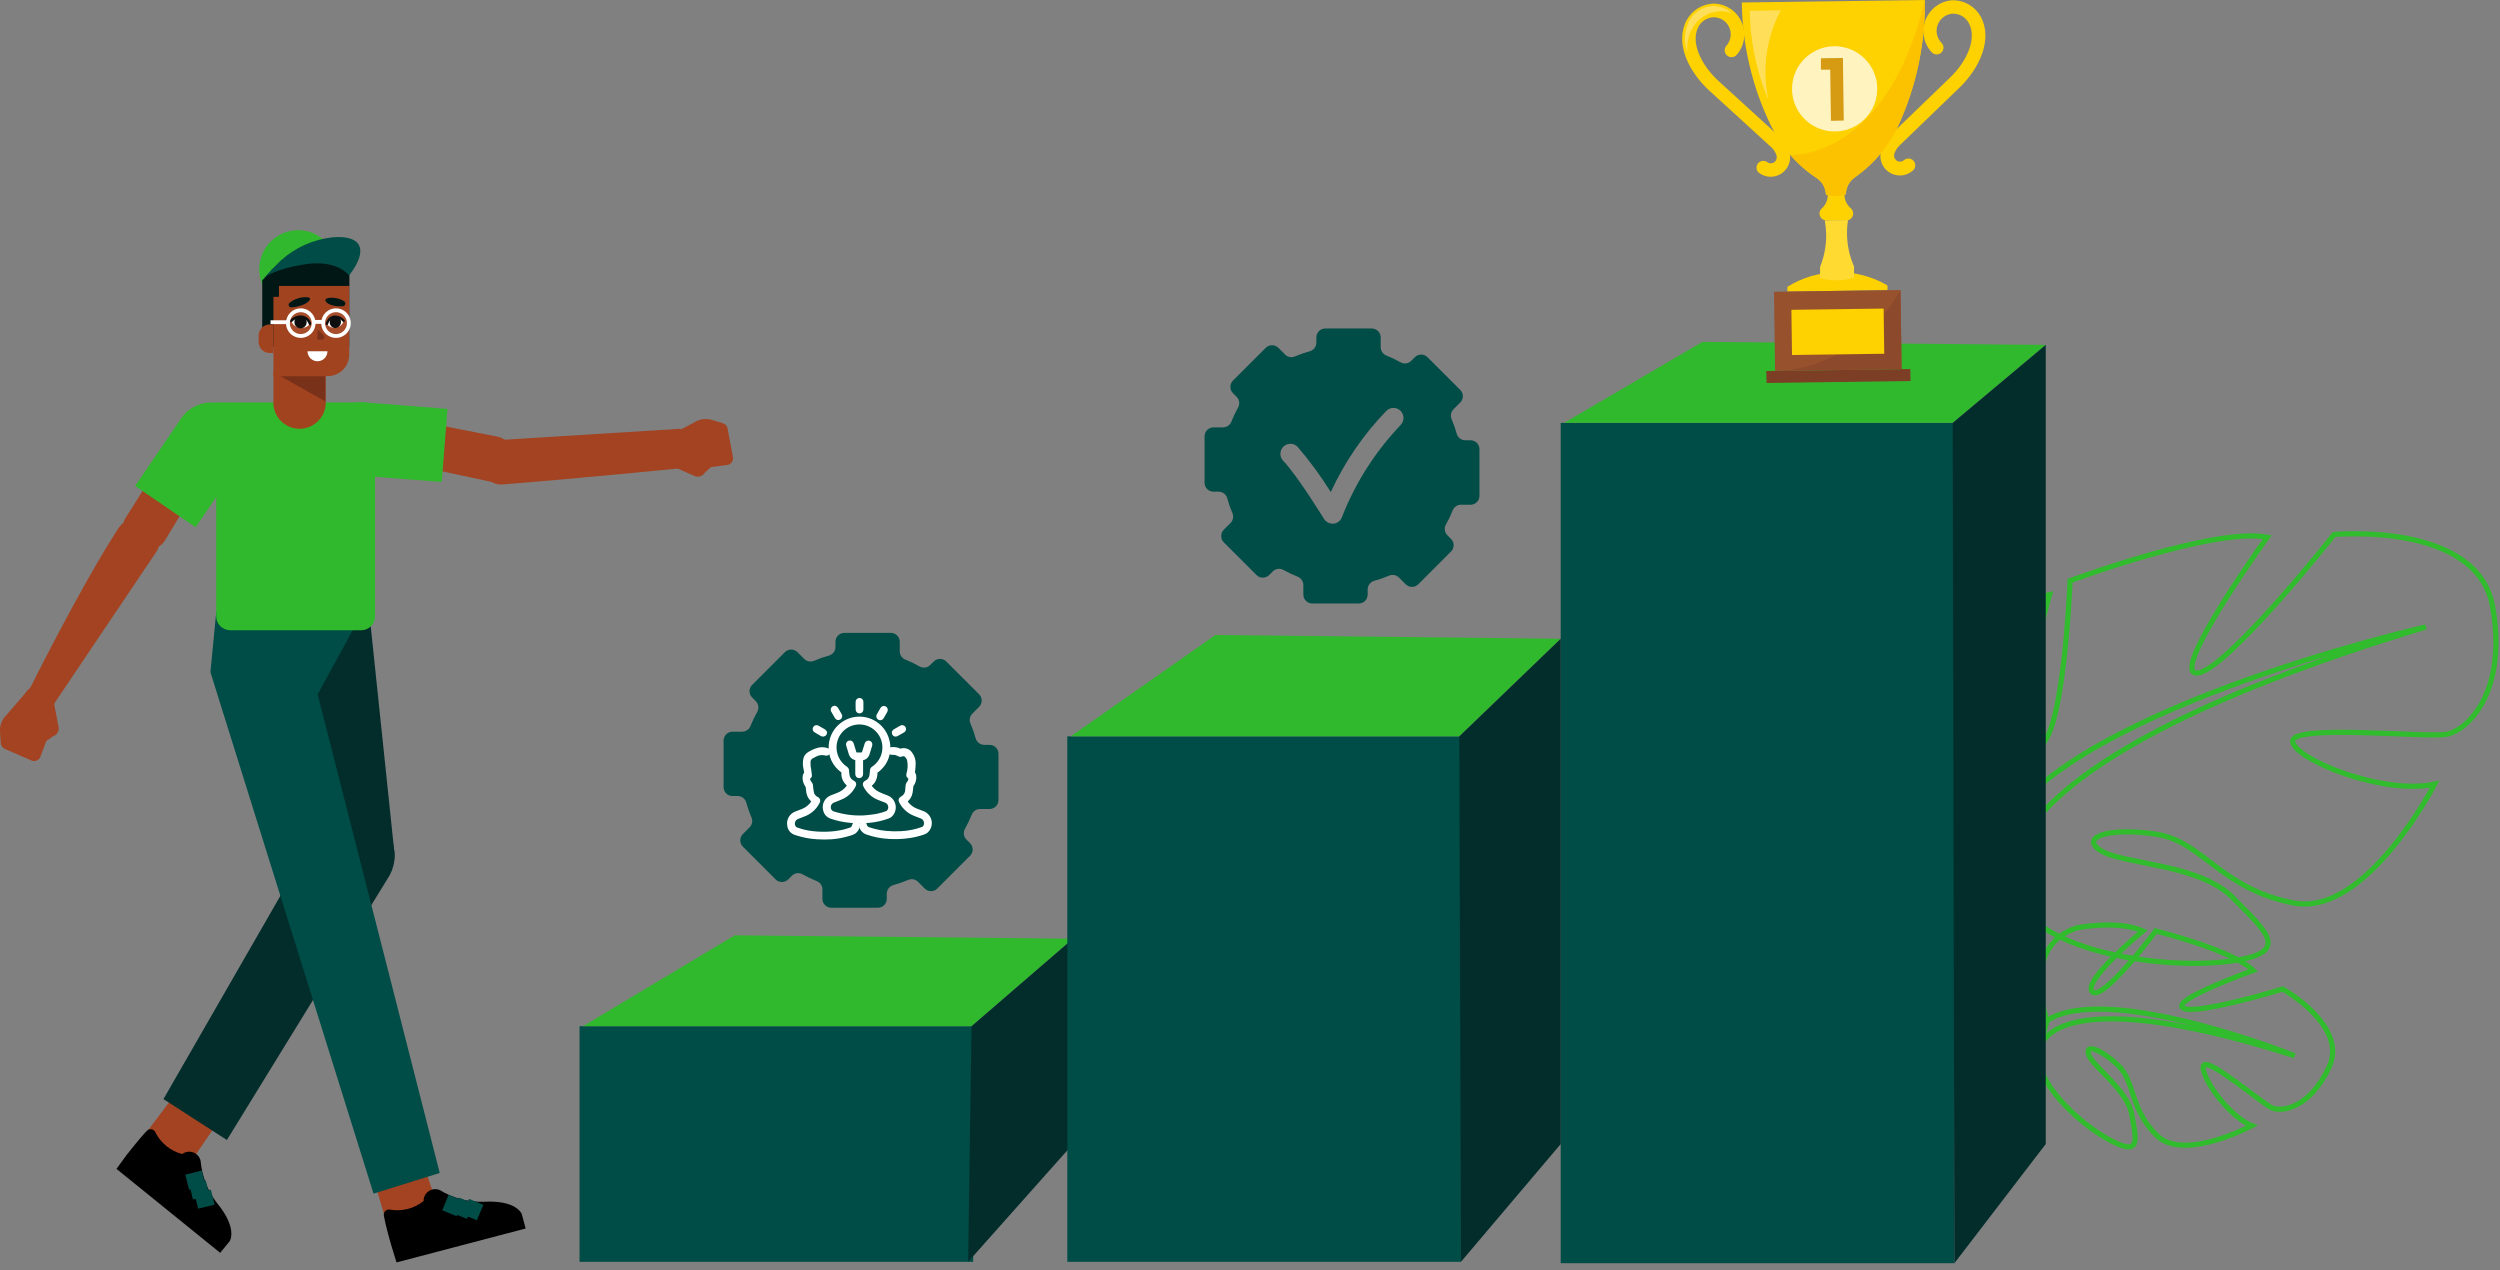 <svg width="311" height="158" viewBox="0 0 311 158" fill="none" xmlns="http://www.w3.org/2000/svg">
<rect x="0" y="0" width="311" height="158" fill="#808080" stroke="none"/>
<g clip-path="url(#clip0_1343_60048)">
<path d="M123.084 92.663H122.441C122.197 92.662 121.96 92.581 121.766 92.432C121.572 92.284 121.433 92.076 121.368 91.84C121.197 91.213 120.983 90.599 120.725 90.002C120.637 89.798 120.611 89.572 120.652 89.353C120.694 89.134 120.8 88.933 120.957 88.775L121.799 87.933C122.006 87.725 122.122 87.443 122.122 87.149C122.122 86.855 122.006 86.573 121.799 86.365L117.724 82.297C117.622 82.193 117.5 82.11 117.365 82.054C117.231 81.997 117.086 81.968 116.94 81.968C116.794 81.968 116.65 81.997 116.515 82.054C116.381 82.11 116.259 82.193 116.156 82.297L115.7 82.747C115.527 82.909 115.306 83.012 115.07 83.04C114.834 83.067 114.595 83.019 114.389 82.901C113.825 82.579 113.239 82.298 112.635 82.059C112.427 81.976 112.25 81.834 112.124 81.65C111.998 81.465 111.93 81.248 111.928 81.025V79.842C111.929 79.697 111.901 79.552 111.845 79.417C111.79 79.282 111.709 79.16 111.606 79.056C111.504 78.953 111.381 78.871 111.247 78.815C111.112 78.759 110.968 78.731 110.822 78.731H105.039C104.893 78.731 104.749 78.759 104.614 78.815C104.48 78.871 104.358 78.953 104.255 79.056C104.152 79.16 104.071 79.282 104.016 79.417C103.96 79.552 103.933 79.697 103.933 79.842V80.485C103.933 80.729 103.853 80.967 103.704 81.161C103.555 81.355 103.347 81.495 103.111 81.558C102.484 81.729 101.87 81.944 101.273 82.201C101.069 82.29 100.842 82.315 100.624 82.274C100.405 82.232 100.203 82.126 100.045 81.969L99.204 81.134C99.101 81.03 98.979 80.947 98.845 80.891C98.71 80.834 98.566 80.805 98.42 80.805C98.274 80.805 98.129 80.834 97.995 80.891C97.86 80.947 97.738 81.03 97.636 81.134L93.568 85.202C93.463 85.304 93.381 85.426 93.324 85.561C93.268 85.695 93.239 85.84 93.239 85.986C93.239 86.132 93.268 86.276 93.324 86.411C93.381 86.546 93.463 86.668 93.568 86.77L94.017 87.226C94.19 87.398 94.301 87.623 94.333 87.864C94.366 88.106 94.318 88.351 94.198 88.563C93.877 89.13 93.596 89.718 93.356 90.324C93.272 90.53 93.13 90.707 92.945 90.832C92.761 90.957 92.544 91.024 92.321 91.024H91.126C90.831 91.024 90.548 91.141 90.34 91.35C90.131 91.558 90.014 91.841 90.014 92.136V97.919C90.014 98.065 90.043 98.21 90.099 98.344C90.155 98.478 90.237 98.601 90.34 98.703C90.443 98.806 90.566 98.887 90.701 98.943C90.836 98.998 90.98 99.026 91.126 99.025H91.768C92.014 99.025 92.252 99.107 92.446 99.257C92.64 99.407 92.779 99.617 92.841 99.854C93.013 100.481 93.228 101.095 93.484 101.692C93.572 101.896 93.597 102.122 93.556 102.341C93.515 102.559 93.409 102.761 93.253 102.919L92.417 103.755C92.313 103.857 92.231 103.979 92.174 104.114C92.118 104.248 92.088 104.393 92.088 104.539C92.088 104.685 92.118 104.829 92.174 104.964C92.231 105.098 92.313 105.22 92.417 105.323L96.485 109.397C96.694 109.604 96.975 109.721 97.269 109.721C97.563 109.721 97.845 109.604 98.053 109.397L98.51 108.941C98.682 108.768 98.907 108.658 99.148 108.627C99.39 108.595 99.635 108.645 99.846 108.767C100.415 109.085 101.003 109.366 101.607 109.609C101.814 109.69 101.992 109.831 102.117 110.014C102.242 110.198 102.308 110.415 102.308 110.637V111.82C102.309 112.113 102.427 112.395 102.635 112.602C102.844 112.809 103.126 112.925 103.419 112.925H109.203C109.497 112.925 109.779 112.809 109.987 112.602C110.195 112.395 110.313 112.113 110.315 111.82V111.177C110.315 110.933 110.395 110.695 110.544 110.501C110.693 110.307 110.901 110.167 111.137 110.104C111.764 109.932 112.378 109.717 112.975 109.461C113.18 109.373 113.406 109.348 113.624 109.39C113.843 109.431 114.044 109.536 114.203 109.693L115.032 110.534C115.24 110.742 115.522 110.858 115.816 110.858C116.11 110.858 116.391 110.742 116.6 110.534L120.674 106.46C120.881 106.252 120.998 105.97 120.998 105.676C120.998 105.382 120.881 105.1 120.674 104.892L120.218 104.436C120.045 104.263 119.935 104.039 119.904 103.797C119.872 103.555 119.922 103.31 120.044 103.099C120.362 102.531 120.643 101.943 120.886 101.338C120.968 101.132 121.11 100.956 121.293 100.831C121.476 100.706 121.693 100.639 121.914 100.638H123.103C123.396 100.638 123.677 100.521 123.885 100.314C124.092 100.107 124.208 99.826 124.208 99.533V93.749C124.206 93.604 124.175 93.46 124.117 93.327C124.059 93.194 123.976 93.074 123.871 92.973C123.767 92.872 123.643 92.793 123.508 92.74C123.373 92.686 123.229 92.66 123.084 92.663Z" fill="#004C46"/>
<path d="M254.651 126.953C254.651 126.953 251.161 117.866 258.333 115.431C258.333 115.431 263.307 114.409 266.572 115.797C266.572 115.797 259.027 122.043 260.274 123.374C261.521 124.704 268.178 115.81 268.178 115.81C268.178 115.81 277.818 118.213 280.298 120.72C280.298 120.72 270.016 124.402 271.558 125.385C273.101 126.368 283.968 123.033 283.968 123.033C283.968 123.033 292.11 127.589 289.751 132.711C287.393 137.833 283.846 138.405 282.58 137.794C281.314 137.184 274.682 131.529 274.135 132.544C273.589 133.559 276.957 138.72 280.131 140.031C280.131 140.031 271.629 144.6 268.262 141.213C264.894 137.827 265.64 134.62 263.519 132.563C261.398 130.507 259.233 129.742 259.862 131.278C260.492 132.814 264.663 135.603 265.203 138.681C265.743 141.759 266.424 143.944 262.446 141.817C258.468 139.69 252.729 134.189 253.68 130.565L254.651 126.953Z" stroke="#31BC2E" stroke-width="0.643" stroke-miterlimit="10"/>
<path d="M285.459 131.336C285.459 131.336 262.247 122.069 254.651 126.953C252.738 129.13 250.328 130.814 247.627 131.863L246.541 133.148C246.541 133.148 252.151 130.295 253.7 130.577C253.7 130.577 254.381 121.458 285.459 131.336Z" stroke="#31BC2E" stroke-width="0.643" stroke-miterlimit="10"/>
<path d="M247.626 131.862C245.609 132.581 243.761 133.706 242.196 135.167C240.631 136.628 239.382 138.395 238.526 140.357L239.413 140.762C239.413 140.762 243.481 134.432 247.356 132.768C251.231 131.104 247.626 131.862 247.626 131.862Z" stroke="#31BC2E" stroke-width="0.643" stroke-miterlimit="10"/>
<path d="M248.25 104.596C248.25 104.596 232.826 94.024 241.528 82.36C241.528 82.36 248.282 75.33 254.959 73.968C254.959 73.968 249.818 92.071 253.249 92.816C256.681 93.562 257.517 72.252 257.517 72.252C257.517 72.252 275.382 65.568 282.039 66.828C282.039 66.828 269.791 83.851 273.3 83.729C276.808 83.607 290.368 66.494 290.368 66.494C290.368 66.494 308.214 64.836 310.084 75.491C311.954 86.146 306.942 90.914 304.3 91.351C301.659 91.788 284.976 90.034 285.214 92.244C285.452 94.455 296.402 98.934 302.867 97.552C302.867 97.552 294.378 114.042 285.362 112.333C276.346 110.624 274.032 104.75 268.441 103.812C262.85 102.873 258.59 104.011 261.269 105.778C263.949 107.545 273.576 107.397 277.772 111.677C281.969 115.957 285.439 118.676 276.834 119.64C268.229 120.604 253.159 118.149 250.717 111.375L248.25 104.596Z" stroke="#31BC2E" stroke-width="0.643" stroke-miterlimit="10"/>
<path d="M301.775 77.99C301.775 77.99 254.946 88.6 248.25 104.595C248.25 104.595 247.8 111.979 242.466 120.019L242.17 123.27C242.17 123.27 247.954 112.654 250.679 111.369C250.698 111.369 241.811 96.151 301.775 77.99Z" stroke="#31BC2E" stroke-width="0.643" stroke-miterlimit="10"/>
<path d="M242.485 120.019C242.485 120.019 234.504 130.037 237.344 143.372L239.188 143.051C239.188 143.051 238.732 128.604 243.044 121.754C247.356 114.903 242.485 120.019 242.485 120.019Z" stroke="#31BC2E" stroke-width="0.643" stroke-miterlimit="10"/>
<path d="M121.065 127.66H72.097V156.971H121.065V127.66Z" fill="#004C46"/>
<path d="M120.86 127.659H72.521L91.395 116.355L133.475 116.773L120.86 127.659Z" fill="#31B92E"/>
<path d="M133.475 116.773V142.318L120.436 156.97L120.86 127.66L133.475 116.773V142.318V116.773Z" fill="#022D2B"/>
<path d="M181.743 91.602H132.774V156.97H181.743V91.602Z" fill="#004C46"/>
<path d="M181.538 91.601H133.199L151.199 78.992L194.153 79.461L181.538 91.601Z" fill="#31B92E"/>
<path d="M243.121 52.605H194.152V157.143H243.121V52.605Z" fill="#004C46"/>
<path d="M242.915 52.606H194.576L211.78 42.529L254.489 42.902L242.915 52.606Z" fill="#31B92E"/>
<path d="M243.128 157.143L254.49 142.318V42.902L242.916 52.606L243.128 157.143Z" fill="#022D2B"/>
<path d="M228.521 33.861C226.337 33.894 224.204 34.523 222.352 35.68V36.271L234.799 36.098V35.507C232.898 34.39 230.725 33.82 228.521 33.861Z" fill="#FED100"/>
<path d="M236.42 36.081L220.683 36.295L220.817 46.133L236.554 45.919L236.42 36.081Z" fill="#97512C"/>
<path d="M237.647 45.908L219.732 46.152L219.752 47.643L237.667 47.399L237.647 45.908Z" fill="#7C3E25"/>
<path d="M229.632 24.176C229.237 24.333 228.817 24.416 228.392 24.42C227.97 24.425 227.55 24.355 227.152 24.215C227.138 23.82 227.033 23.434 226.846 23.086C226.659 22.738 226.394 22.438 226.072 22.209C223.596 20.59 221.607 18.326 220.32 15.661C217.992 10.874 216.75 5.631 216.683 0.308L239.445 0C239.516 5.314 238.419 10.579 236.232 15.423C235.023 18.125 233.096 20.444 230.66 22.126C230.345 22.364 230.089 22.672 229.911 23.025C229.734 23.378 229.641 23.768 229.639 24.163L229.632 24.176Z" fill="#FED100"/>
<path d="M229.453 24.246C229.457 24.566 229.531 24.882 229.669 25.171C229.808 25.459 230.009 25.714 230.256 25.917C230.345 25.999 230.415 26.098 230.463 26.209C230.51 26.32 230.534 26.439 230.533 26.56C230.535 26.67 230.514 26.78 230.474 26.883C230.433 26.985 230.372 27.079 230.295 27.159C230.218 27.238 230.126 27.301 230.025 27.345C229.924 27.389 229.814 27.413 229.704 27.414H227.198C227.087 27.416 226.978 27.396 226.875 27.355C226.773 27.314 226.68 27.253 226.601 27.176C226.522 27.099 226.459 27.008 226.416 26.906C226.373 26.805 226.35 26.695 226.349 26.585C226.342 26.465 226.362 26.345 226.408 26.234C226.454 26.123 226.524 26.023 226.613 25.943C226.856 25.733 227.05 25.472 227.181 25.179C227.312 24.886 227.377 24.567 227.371 24.246H229.453Z" fill="#FED100"/>
<path d="M230.654 34.542C229.276 34.968 227.803 34.988 226.413 34.6V33.212C226.937 31.922 227.197 30.541 227.178 29.15C227.166 28.57 227.108 27.992 227.004 27.421L229.89 27.383C229.8 27.957 229.759 28.537 229.768 29.118C229.787 30.508 230.084 31.88 230.642 33.154V34.542H230.654Z" fill="#FFDB31"/>
<path d="M220.321 21.99C219.742 22 219.179 21.801 218.734 21.431C218.594 21.279 218.515 21.081 218.511 20.875C218.507 20.669 218.578 20.468 218.711 20.311C218.844 20.153 219.03 20.05 219.234 20.019C219.438 19.989 219.646 20.034 219.82 20.146C219.953 20.257 220.122 20.317 220.295 20.313C220.392 20.313 220.487 20.294 220.576 20.257C220.665 20.219 220.746 20.165 220.813 20.096C220.881 20.027 220.934 19.945 220.97 19.856C221.006 19.766 221.023 19.671 221.021 19.574C221.031 19.517 221.031 19.458 221.021 19.401C220.902 18.998 220.68 18.633 220.379 18.34C220.313 18.289 220.251 18.233 220.192 18.173L212.654 11.29C210.142 8.996 208.31 5.43 209.788 2.57C210.105 1.961 210.575 1.445 211.152 1.073C211.729 0.701 212.393 0.486 213.078 0.449H213.265C213.992 0.475 214.697 0.705 215.298 1.114C215.9 1.523 216.373 2.094 216.664 2.76C216.955 3.427 217.052 4.162 216.942 4.881C216.833 5.6 216.523 6.274 216.047 6.824C215.897 6.995 215.686 7.098 215.459 7.113C215.233 7.127 215.01 7.051 214.839 6.901C214.669 6.751 214.565 6.54 214.55 6.313C214.536 6.087 214.612 5.864 214.762 5.693C215.118 5.297 215.311 4.78 215.302 4.247C215.295 3.688 215.068 3.153 214.67 2.76C214.272 2.366 213.735 2.146 213.175 2.146C212.781 2.159 212.398 2.276 212.065 2.486C211.732 2.696 211.46 2.991 211.279 3.341C210.212 5.423 211.825 8.289 213.779 10.069L221.317 16.952L221.368 17.01C221.39 17.022 221.41 17.037 221.426 17.055C221.993 17.574 222.402 18.242 222.609 18.983C222.659 19.176 222.687 19.374 222.692 19.574C222.689 20.206 222.44 20.812 221.997 21.263C221.554 21.715 220.953 21.975 220.321 21.99Z" fill="#FED100"/>
<path d="M233.919 19.375C233.918 19.176 233.939 18.977 233.983 18.783C234.177 18.049 234.568 17.383 235.114 16.855L235.166 16.804L235.224 16.753L242.595 9.639C244.523 7.807 246.033 4.896 244.908 2.846C244.717 2.501 244.438 2.213 244.099 2.011C243.76 1.809 243.374 1.7 242.98 1.696C242.57 1.71 242.172 1.842 241.835 2.076C241.497 2.31 241.234 2.636 241.077 3.015C240.92 3.395 240.875 3.811 240.948 4.216C241.021 4.62 241.209 4.994 241.489 5.294C241.577 5.373 241.647 5.468 241.695 5.575C241.743 5.682 241.769 5.797 241.771 5.914C241.773 6.031 241.75 6.148 241.704 6.256C241.659 6.364 241.591 6.461 241.506 6.541C241.421 6.622 241.32 6.684 241.21 6.724C241.1 6.764 240.983 6.78 240.866 6.772C240.749 6.764 240.635 6.732 240.531 6.678C240.427 6.624 240.335 6.549 240.262 6.458C239.778 5.92 239.455 5.258 239.33 4.546C239.205 3.834 239.283 3.101 239.554 2.431C239.825 1.761 240.28 1.18 240.865 0.756C241.45 0.332 242.143 0.081 242.865 0.031H243.051C243.737 0.05 244.407 0.248 244.994 0.604C245.581 0.96 246.065 1.462 246.399 2.062C247.954 4.915 246.2 8.553 243.771 10.892L236.445 17.961C236.395 18.026 236.337 18.085 236.271 18.134C235.967 18.433 235.746 18.805 235.629 19.214C235.622 19.272 235.622 19.33 235.629 19.387C235.632 19.581 235.711 19.765 235.85 19.899C235.988 20.034 236.174 20.109 236.368 20.107C236.543 20.11 236.713 20.045 236.843 19.927C237.014 19.778 237.236 19.703 237.462 19.718C237.688 19.733 237.899 19.837 238.048 20.008C238.197 20.178 238.272 20.401 238.257 20.627C238.242 20.853 238.138 21.063 237.968 21.212C237.616 21.527 237.181 21.732 236.716 21.803C236.25 21.875 235.773 21.809 235.344 21.614C234.915 21.419 234.552 21.104 234.299 20.706C234.046 20.308 233.914 19.846 233.919 19.375Z" fill="#FED100"/>
<path d="M221.529 1.285L217.674 1.337C217.719 5.142 218.502 8.902 219.981 12.409C219.757 11.352 219.637 10.276 219.621 9.196C219.579 6.44 220.236 3.719 221.529 1.285Z" fill="#FFDF5A"/>
<path d="M220.822 46.129L236.56 45.917L236.425 36.078C236.425 36.078 231.296 45.988 220.822 46.129Z" fill="#8D492B"/>
<path d="M234.325 38.385L222.849 38.541L222.925 44.163L234.402 44.007L234.325 38.385Z" fill="#FED100"/>
<path d="M210.451 3.65C210.785 3.003 211.283 2.455 211.896 2.061C212.508 1.666 213.213 1.439 213.94 1.401H214.139C214.577 1.41 215.011 1.488 215.425 1.632C214.813 1.081 214.024 0.769 213.201 0.752H213.034C212.416 0.787 211.819 0.983 211.301 1.321C210.783 1.66 210.364 2.128 210.084 2.68C209.804 3.267 209.645 3.905 209.617 4.555C209.588 5.206 209.69 5.855 209.917 6.465C209.829 5.495 210.013 4.52 210.451 3.65Z" fill="#FFDF5A"/>
<path d="M222.712 19.279C223.691 20.396 224.817 21.375 226.06 22.19C226.382 22.419 226.647 22.719 226.834 23.067C227.021 23.414 227.126 23.8 227.139 24.195C227.538 24.336 227.957 24.406 228.38 24.401C228.805 24.397 229.225 24.314 229.62 24.157C229.622 23.761 229.716 23.372 229.893 23.019C230.07 22.665 230.326 22.358 230.642 22.119C233.086 20.443 235.022 18.126 236.239 15.423C238.426 10.579 239.523 5.314 239.452 0C234.69 19.986 222.77 19.279 222.712 19.279Z" fill="#FCC200"/>
<path d="M233.474 11.832C233.904 8.935 231.904 6.239 229.008 5.809C226.112 5.379 223.415 7.379 222.985 10.275C222.556 13.172 224.555 15.868 227.452 16.298C230.348 16.727 233.044 14.728 233.474 11.832Z" fill="#FFF3C0"/>
<path d="M227.769 15.032L227.679 8.663H226.522V7.25L229.26 7.211L229.363 14.993L227.769 15.032Z" fill="#D69A13"/>
<path d="M48.441 153.205L45.17 142.44L51.185 140.77L53.981 148.603L48.441 153.205Z" fill="#A34321"/>
<path d="M47.748 151.191C47.734 151.089 47.745 150.986 47.78 150.889C47.815 150.792 47.873 150.705 47.948 150.635C48.024 150.565 48.115 150.514 48.214 150.487C48.314 150.46 48.418 150.457 48.519 150.478C49.251 150.608 50.002 150.58 50.722 150.396C51.443 150.212 52.116 149.876 52.696 149.411C52.69 149.168 52.746 148.927 52.858 148.711C52.971 148.495 53.136 148.31 53.339 148.175C53.541 148.04 53.775 147.958 54.017 147.937C54.26 147.916 54.504 147.957 54.727 148.055C56.358 149.05 58.241 149.552 60.15 149.501C64.263 149.257 64.906 151.018 64.906 151.018L65.394 152.824L49.328 157.046L48.686 154.964C48.686 154.964 48.011 152.695 47.748 151.191Z" fill="black"/>
<path d="M58.435 151.436L59.244 149.508" stroke="#004C46" stroke-width="1.928" stroke-miterlimit="10"/>
<path d="M57.195 151.27L57.979 149.342" stroke="#004C46" stroke-width="1.928" stroke-miterlimit="10"/>
<path d="M55.909 150.93L56.699 149.002" stroke="#004C46" stroke-width="1.928" stroke-miterlimit="10"/>
<path d="M17.069 142.401L23.829 133.404L28.713 137.26L24.016 144.117L17.069 142.401Z" fill="#A34321"/>
<path d="M18.29 140.654C18.363 140.583 18.453 140.53 18.55 140.5C18.648 140.471 18.751 140.465 18.852 140.483C18.952 140.501 19.047 140.543 19.128 140.605C19.209 140.667 19.274 140.748 19.318 140.84C19.648 141.508 20.118 142.097 20.696 142.567C21.274 143.037 21.946 143.377 22.666 143.565C22.86 143.418 23.088 143.322 23.328 143.287C23.569 143.251 23.815 143.277 24.043 143.361C24.271 143.446 24.474 143.587 24.633 143.77C24.793 143.954 24.903 144.176 24.954 144.413C25.12 146.32 25.827 148.139 26.991 149.657C29.626 152.832 28.572 154.406 28.572 154.406L27.39 155.852L14.492 145.409L15.777 143.642C15.771 143.681 17.217 141.766 18.29 140.654Z" fill="black"/>
<path d="M24.42 149.425L26.464 148.924" stroke="#004C46" stroke-width="1.928" stroke-miterlimit="10"/>
<path d="M23.777 148.281L25.827 147.793" stroke="#004C46" stroke-width="1.928" stroke-miterlimit="10"/>
<path d="M23.283 147.06L25.333 146.553" stroke="#004C46" stroke-width="1.928" stroke-miterlimit="10"/>
<path d="M48.5 108.844L28.225 141.817L20.333 136.728L39.233 103.87C39.773 102.958 40.575 102.231 41.534 101.781C42.494 101.332 43.566 101.182 44.612 101.35C45.434 101.457 46.219 101.761 46.898 102.237C47.578 102.712 48.132 103.345 48.514 104.081C48.896 104.817 49.094 105.635 49.092 106.464C49.089 107.293 48.886 108.11 48.5 108.844Z" fill="#022D2B"/>
<path d="M35.236 77.431L41.547 107.095C41.731 108.064 42.285 108.924 43.092 109.492C43.898 110.06 44.895 110.291 45.869 110.138C46.844 109.984 47.72 109.457 48.313 108.668C48.906 107.88 49.169 106.892 49.046 105.913L45.923 76.043L35.236 77.431Z" fill="#022D2B"/>
<path d="M26.914 76.004L26.175 83.613L46.469 148.487L54.701 145.916L39.516 86.376L45.814 74.873L26.914 76.004Z" fill="#004C46"/>
<path d="M61.166 59.951L47.594 57.053L48.879 51.758L61.918 54.328C62.509 54.45 63.03 54.797 63.368 55.297C63.707 55.796 63.837 56.408 63.73 57.002C63.467 58.184 62.368 60.106 61.166 59.951Z" fill="#A34321"/>
<path d="M54.958 59.958L55.665 50.865L45.511 50.074C44.904 50.007 44.289 50.063 43.703 50.239C43.117 50.414 42.572 50.706 42.102 51.096C41.631 51.486 41.243 51.967 40.962 52.51C40.68 53.052 40.511 53.646 40.463 54.256C40.416 54.866 40.491 55.479 40.686 56.058C40.88 56.638 41.188 57.173 41.593 57.631C41.998 58.09 42.492 58.462 43.043 58.725C43.595 58.989 44.194 59.14 44.805 59.168L54.958 59.958Z" fill="#31B92E"/>
<path d="M15.506 64.616L22.91 52.875L27.408 55.883L20.519 67.225C20.207 67.74 19.704 68.11 19.12 68.254C18.536 68.399 17.918 68.306 17.402 67.996C16.348 67.398 14.922 65.708 15.506 64.616Z" fill="#A34321"/>
<path d="M28.623 78.401H44.946C45.398 78.4 45.832 78.219 46.153 77.899C46.473 77.579 46.653 77.145 46.655 76.692V51.468C46.656 51.283 46.62 51.099 46.55 50.928C46.479 50.756 46.376 50.6 46.245 50.469C46.114 50.338 45.959 50.234 45.788 50.162C45.617 50.091 45.433 50.055 45.248 50.055H26.894V76.698C26.904 77.151 27.09 77.582 27.413 77.9C27.736 78.218 28.17 78.398 28.623 78.401Z" fill="#31B92E"/>
<path d="M24.337 65.594L16.805 60.453L22.531 52.054C22.868 51.559 23.3 51.136 23.801 50.807C24.303 50.479 24.864 50.253 25.452 50.142C26.041 50.031 26.646 50.036 27.232 50.159C27.819 50.281 28.375 50.518 28.87 50.856C29.365 51.193 29.789 51.625 30.117 52.126C30.445 52.627 30.671 53.188 30.783 53.777C30.894 54.366 30.888 54.971 30.766 55.557C30.643 56.144 30.407 56.7 30.069 57.195L24.337 65.594Z" fill="#31B92E"/>
<path d="M32.247 33.487C32.249 34.445 32.534 35.381 33.067 36.177C33.6 36.973 34.357 37.593 35.243 37.959C36.129 38.325 37.102 38.419 38.042 38.232C38.981 38.044 39.844 37.582 40.521 36.904C41.198 36.226 41.659 35.363 41.846 34.423C42.032 33.483 41.936 32.51 41.569 31.625C41.202 30.739 40.581 29.983 39.784 29.451C38.987 28.919 38.051 28.635 37.093 28.635C36.456 28.635 35.825 28.76 35.237 29.004C34.649 29.248 34.114 29.606 33.664 30.056C33.214 30.507 32.857 31.042 32.614 31.63C32.371 32.219 32.246 32.85 32.247 33.487Z" fill="#32B82F"/>
<path d="M32.62 34.894V43.159H43.442V33.635C43.442 33.294 43.306 32.967 43.065 32.726C42.824 32.485 42.497 32.35 42.157 32.35H35.03C33.616 33.712 32.62 34.894 32.62 34.894Z" fill="#011716"/>
<path d="M34.014 46.205V49.752C33.969 50.206 34.019 50.664 34.162 51.097C34.305 51.531 34.536 51.929 34.843 52.267C35.149 52.605 35.522 52.875 35.939 53.06C36.356 53.245 36.807 53.34 37.263 53.34C37.719 53.34 38.17 53.245 38.586 53.06C39.003 52.875 39.377 52.605 39.683 52.267C39.989 51.929 40.221 51.531 40.363 51.097C40.506 50.664 40.556 50.206 40.511 49.752V46.205H34.014Z" fill="#A24320"/>
<path d="M34.876 46.791L40.486 49.946V46.791H34.876Z" fill="#793219"/>
<path d="M34.014 46.789H40.775C41.126 46.789 41.473 46.72 41.797 46.586C42.121 46.452 42.415 46.254 42.663 46.006C42.911 45.758 43.107 45.463 43.241 45.139C43.374 44.814 43.443 44.467 43.442 44.116V34.631H34.014V46.789Z" fill="#A24320"/>
<path d="M33.546 43.911H34.015V40.363H33.546C33.365 40.362 33.187 40.397 33.02 40.466C32.853 40.534 32.701 40.635 32.574 40.762C32.446 40.889 32.344 41.04 32.275 41.207C32.206 41.373 32.17 41.552 32.17 41.732V42.561C32.172 42.74 32.209 42.917 32.279 43.081C32.349 43.246 32.451 43.395 32.578 43.521C32.706 43.646 32.857 43.745 33.023 43.812C33.189 43.879 33.367 43.912 33.546 43.911Z" fill="#A24320"/>
<path d="M38.558 40.287C38.485 40.058 38.35 39.855 38.167 39.699C37.984 39.543 37.761 39.442 37.524 39.407C37.285 39.385 37.045 39.419 36.822 39.506C36.599 39.593 36.4 39.731 36.239 39.908C36.301 40.144 36.439 40.353 36.632 40.503C36.824 40.653 37.061 40.735 37.305 40.737C37.535 40.796 37.778 40.785 38.001 40.705C38.225 40.625 38.419 40.479 38.558 40.287Z" fill="white"/>
<path d="M36.63 39.966C36.607 40.117 36.629 40.271 36.694 40.408C36.759 40.546 36.864 40.661 36.994 40.739C37.125 40.818 37.276 40.855 37.428 40.846C37.58 40.838 37.727 40.784 37.848 40.692C37.969 40.6 38.06 40.474 38.11 40.33C38.159 40.186 38.164 40.031 38.124 39.883C38.085 39.736 38.002 39.605 37.887 39.505C37.772 39.405 37.63 39.342 37.478 39.324C37.381 39.31 37.281 39.316 37.185 39.341C37.09 39.366 37 39.409 36.921 39.469C36.842 39.529 36.776 39.603 36.726 39.689C36.676 39.774 36.644 39.868 36.63 39.966Z" fill="black"/>
<path d="M38.558 40.286C38.492 40.054 38.358 39.846 38.174 39.69C37.99 39.533 37.764 39.434 37.524 39.406C37.286 39.386 37.046 39.421 36.823 39.508C36.601 39.595 36.401 39.731 36.239 39.907" stroke="black" stroke-width="0.321" stroke-linecap="round" stroke-linejoin="round"/>
<path d="M40.665 40.287C40.665 40.287 40.91 39.477 41.603 39.407C41.82 39.394 42.037 39.433 42.236 39.52C42.434 39.607 42.61 39.74 42.747 39.908C42.695 40.133 42.572 40.335 42.396 40.484C42.22 40.633 42.001 40.722 41.771 40.737C41.562 40.786 41.344 40.769 41.146 40.689C40.948 40.608 40.78 40.468 40.665 40.287Z" fill="white"/>
<path d="M42.414 39.965C42.435 40.162 42.38 40.359 42.261 40.516C42.142 40.674 41.967 40.78 41.772 40.813C41.588 40.824 41.407 40.763 41.266 40.643C41.126 40.524 41.038 40.354 41.02 40.171C40.999 39.974 41.054 39.777 41.173 39.619C41.293 39.462 41.468 39.356 41.663 39.322C41.847 39.308 42.03 39.368 42.171 39.488C42.312 39.609 42.4 39.78 42.414 39.965Z" fill="black"/>
<path d="M40.665 40.286C40.665 40.286 40.89 39.438 41.603 39.406C41.82 39.395 42.036 39.434 42.235 39.522C42.433 39.609 42.609 39.741 42.747 39.907" stroke="black" stroke-width="0.302" stroke-linecap="round" stroke-linejoin="round"/>
<path d="M37.151 37.093C36.755 37.202 36.383 37.388 36.059 37.639C35.999 37.675 35.952 37.729 35.925 37.793C35.899 37.857 35.894 37.929 35.911 37.996C35.928 38.063 35.967 38.123 36.022 38.167C36.076 38.21 36.143 38.235 36.213 38.237C36.602 38.22 36.986 38.151 37.357 38.031C38.256 37.768 38.642 37.318 38.558 37.112C38.475 36.907 37.62 36.926 37.151 37.093Z" fill="#011716"/>
<path d="M41.732 37.072C42.099 37.126 42.45 37.253 42.767 37.445C42.832 37.476 42.886 37.526 42.921 37.588C42.956 37.651 42.97 37.723 42.961 37.794C42.953 37.866 42.922 37.932 42.873 37.985C42.824 38.038 42.76 38.074 42.69 38.088C42.341 38.131 41.987 38.118 41.642 38.049C40.794 37.914 40.402 37.503 40.486 37.272C40.569 37.04 41.282 36.976 41.732 37.072Z" fill="#011716"/>
<path d="M33.802 40.362V36.924H34.702V35.569H43.442V33.486H33.802V36.924" fill="#011716"/>
<path d="M38.255 43.699C38.255 44.028 38.386 44.344 38.619 44.576C38.851 44.809 39.167 44.94 39.496 44.94C39.825 44.94 40.14 44.809 40.373 44.576C40.605 44.344 40.736 44.028 40.736 43.699" fill="white"/>
<path d="M39.516 40.98L40.158 41.623C40.718 42.221 40.023 42.298 39.67 42.266L39.458 42.227" fill="#793219"/>
<path d="M32.511 34.984C32.511 34.984 33.057 33.654 37.902 32.883C42.015 32.24 43.423 34.271 43.423 34.271C45.993 30.949 44.875 29.22 41.379 29.522C39.006 29.775 36.771 30.766 34.991 32.356C33.616 33.712 32.511 34.984 32.511 34.984Z" fill="#014C46"/>
<path d="M62.098 54.739L84.674 53.338L85.387 58.183C85.387 58.183 71.249 59.597 62.419 60.272C61.018 60.381 59.547 58.852 59.553 57.457C59.54 56.159 60.8 54.732 62.098 54.739Z" fill="#A34321"/>
<path d="M19.369 68.762L6.747 87.52L3.65 85.798C3.65 85.798 9.961 73.042 14.78 65.639C15.552 64.456 17.653 64.219 18.752 65.073C19.851 65.928 20.166 67.721 19.369 68.762Z" fill="#A34321"/>
<path d="M5.032 94.126L5.752 92.198L6.587 91.6C6.837 91.523 7.048 91.352 7.176 91.124C7.304 90.896 7.339 90.627 7.275 90.373L6.754 87.68C6.853 87.255 6.795 86.808 6.591 86.422C6.387 86.036 6.05 85.736 5.643 85.579C4.254 84.994 3.618 85.521 3.072 86.318L0.829 88.921C0.552 89.18 0.335 89.497 0.191 89.848C0.048 90.2 -0.017 90.579 0 90.958L0.09 92.41C0.099 92.578 0.156 92.74 0.254 92.877C0.352 93.013 0.487 93.119 0.643 93.181L3.856 94.582C3.962 94.637 4.078 94.669 4.197 94.675C4.317 94.681 4.436 94.662 4.547 94.619C4.658 94.576 4.759 94.51 4.842 94.425C4.926 94.34 4.991 94.238 5.032 94.126Z" fill="#A34321"/>
<path d="M90.502 57.837L88.452 58.107L87.688 58.788C87.553 59.013 87.339 59.179 87.088 59.253C86.836 59.327 86.566 59.303 86.332 59.187L83.826 58.075C83.388 58.076 82.966 57.92 82.635 57.634C82.304 57.348 82.088 56.952 82.026 56.52C81.769 55.035 82.424 54.534 83.311 54.161L86.351 52.555C86.668 52.346 87.026 52.209 87.401 52.152C87.776 52.096 88.159 52.121 88.523 52.227L89.924 52.645C90.075 52.694 90.21 52.783 90.314 52.903C90.418 53.023 90.488 53.169 90.515 53.326L91.158 56.764C91.191 56.878 91.201 56.997 91.185 57.114C91.17 57.232 91.13 57.345 91.068 57.446C91.006 57.547 90.924 57.634 90.827 57.702C90.729 57.769 90.619 57.815 90.502 57.837Z" fill="#A34321"/>
<g opacity="0.38">
<g opacity="0.38">
<path opacity="0.38" d="M35.814 40.191C35.813 40.508 35.906 40.818 36.081 41.082C36.256 41.346 36.505 41.552 36.797 41.674C37.09 41.796 37.411 41.829 37.722 41.768C38.033 41.707 38.319 41.555 38.543 41.332C38.768 41.108 38.921 40.823 38.983 40.512C39.045 40.202 39.014 39.88 38.893 39.587C38.772 39.294 38.567 39.044 38.304 38.868C38.041 38.692 37.731 38.598 37.414 38.598C37.204 38.597 36.996 38.637 36.802 38.717C36.608 38.797 36.432 38.914 36.283 39.062C36.134 39.21 36.016 39.386 35.936 39.58C35.855 39.774 35.814 39.982 35.814 40.191Z" fill="white"/>
</g>
</g>
<path d="M35.815 40.189C35.813 40.506 35.906 40.816 36.081 41.08C36.256 41.344 36.505 41.55 36.798 41.672C37.09 41.794 37.412 41.827 37.723 41.766C38.034 41.705 38.319 41.553 38.544 41.33C38.768 41.106 38.921 40.821 38.984 40.51C39.046 40.2 39.014 39.878 38.894 39.585C38.773 39.292 38.568 39.042 38.304 38.866C38.041 38.69 37.731 38.596 37.415 38.596C37.205 38.595 36.997 38.636 36.803 38.715C36.609 38.795 36.432 38.912 36.283 39.06C36.135 39.208 36.017 39.384 35.936 39.578C35.856 39.772 35.815 39.98 35.815 40.189Z" stroke="white" stroke-width="0.476" stroke-miterlimit="10"/>
<g opacity="0.38">
<g opacity="0.38">
<path opacity="0.38" d="M40.197 40.192C40.196 40.509 40.289 40.82 40.466 41.085C40.642 41.349 40.893 41.556 41.187 41.677C41.48 41.798 41.804 41.829 42.115 41.766C42.427 41.703 42.712 41.548 42.936 41.322C43.159 41.096 43.31 40.809 43.37 40.496C43.429 40.184 43.394 39.861 43.269 39.569C43.144 39.277 42.935 39.028 42.668 38.855C42.402 38.682 42.09 38.593 41.772 38.598C41.352 38.603 40.952 38.773 40.657 39.071C40.362 39.37 40.197 39.772 40.197 40.192Z" fill="white"/>
</g>
</g>
<path d="M40.197 40.19C40.196 40.508 40.289 40.819 40.466 41.083C40.642 41.347 40.893 41.554 41.187 41.675C41.48 41.796 41.804 41.827 42.115 41.764C42.427 41.701 42.712 41.547 42.936 41.32C43.159 41.094 43.31 40.807 43.37 40.495C43.429 40.182 43.394 39.859 43.269 39.567C43.144 39.275 42.935 39.026 42.668 38.853C42.402 38.681 42.09 38.591 41.772 38.596C41.352 38.601 40.952 38.771 40.657 39.069C40.362 39.368 40.197 39.77 40.197 40.19Z" stroke="white" stroke-width="0.476" stroke-miterlimit="10"/>
<path d="M39.007 40.043H40.196" stroke="white" stroke-width="0.482" stroke-miterlimit="10"/>
<path d="M36.019 40.082H33.654" stroke="white" stroke-width="0.476" stroke-miterlimit="10"/>
<path d="M194.153 79.461L181.538 91.6L181.743 156.969L194.153 142.317V79.461Z" fill="#022D2B"/>
<path d="M182.913 54.772H182.27C182.034 54.768 181.806 54.69 181.617 54.548C181.429 54.406 181.291 54.207 181.223 53.981C181.052 53.355 180.837 52.74 180.58 52.144C180.491 51.939 180.466 51.713 180.507 51.494C180.548 51.275 180.654 51.074 180.812 50.916L181.653 50.074C181.861 49.866 181.977 49.584 181.977 49.29C181.977 48.996 181.861 48.715 181.653 48.506L177.579 44.438C177.477 44.334 177.355 44.251 177.22 44.195C177.086 44.139 176.941 44.109 176.795 44.109C176.649 44.109 176.505 44.139 176.37 44.195C176.235 44.251 176.113 44.334 176.011 44.438L175.555 44.888C175.382 45.06 175.158 45.171 174.917 45.204C174.675 45.236 174.43 45.189 174.218 45.068C173.652 44.745 173.064 44.464 172.457 44.226C172.251 44.143 172.074 44 171.949 43.816C171.824 43.632 171.757 43.414 171.757 43.192V41.977C171.758 41.831 171.729 41.686 171.674 41.551C171.618 41.415 171.536 41.292 171.433 41.189C171.33 41.086 171.207 41.004 171.072 40.948C170.936 40.893 170.791 40.864 170.645 40.865H164.861C164.716 40.865 164.571 40.894 164.437 40.95C164.302 41.006 164.18 41.088 164.077 41.191C163.975 41.295 163.893 41.417 163.838 41.552C163.783 41.687 163.755 41.831 163.756 41.977V42.62C163.756 42.865 163.676 43.103 163.527 43.298C163.379 43.494 163.17 43.634 162.933 43.699C162.304 43.87 161.688 44.085 161.089 44.342C160.886 44.43 160.661 44.455 160.443 44.414C160.225 44.373 160.025 44.267 159.868 44.111L159.026 43.269C158.818 43.062 158.536 42.945 158.242 42.945C157.948 42.945 157.667 43.062 157.458 43.269L153.384 47.343C153.177 47.551 153.06 47.833 153.06 48.127C153.06 48.421 153.177 48.703 153.384 48.911L153.84 49.367C154.012 49.54 154.123 49.764 154.154 50.006C154.186 50.248 154.136 50.493 154.014 50.704C153.695 51.271 153.416 51.859 153.178 52.465C153.095 52.671 152.952 52.848 152.768 52.973C152.584 53.098 152.366 53.165 152.144 53.165H150.955C150.809 53.165 150.665 53.194 150.53 53.25C150.396 53.306 150.274 53.388 150.171 53.491C150.068 53.595 149.987 53.717 149.932 53.852C149.877 53.987 149.849 54.131 149.849 54.277V60.061C149.849 60.354 149.966 60.635 150.173 60.842C150.38 61.05 150.662 61.166 150.955 61.166H151.597C151.842 61.167 152.079 61.248 152.272 61.397C152.466 61.545 152.606 61.753 152.671 61.989C152.841 62.618 153.056 63.234 153.313 63.833C153.401 64.036 153.427 64.261 153.385 64.479C153.344 64.697 153.238 64.897 153.082 65.054L152.24 65.896C152.033 66.104 151.916 66.386 151.916 66.68C151.916 66.974 152.033 67.256 152.24 67.464L156.314 71.538C156.523 71.745 156.804 71.862 157.098 71.862C157.392 71.862 157.674 71.745 157.882 71.538L158.339 71.082C158.511 70.91 158.736 70.799 158.977 70.768C159.219 70.737 159.465 70.786 159.675 70.908C160.242 71.227 160.831 71.506 161.436 71.744C161.642 71.828 161.819 71.971 161.943 72.155C162.068 72.339 162.135 72.556 162.137 72.778V73.967C162.137 74.113 162.165 74.257 162.221 74.392C162.277 74.526 162.359 74.648 162.463 74.751C162.566 74.854 162.689 74.935 162.823 74.99C162.958 75.046 163.103 75.073 163.248 75.073H169.032C169.177 75.073 169.321 75.044 169.455 74.989C169.589 74.933 169.711 74.852 169.814 74.749C169.916 74.646 169.998 74.525 170.053 74.39C170.109 74.256 170.137 74.112 170.137 73.967V73.325C170.138 73.081 170.22 72.844 170.368 72.65C170.517 72.456 170.724 72.316 170.96 72.251C171.587 72.081 172.201 71.866 172.798 71.609C173.002 71.52 173.228 71.495 173.447 71.536C173.666 71.577 173.867 71.683 174.025 71.84L174.867 72.682C175.075 72.889 175.357 73.006 175.651 73.006C175.945 73.006 176.227 72.889 176.435 72.682L180.503 68.608C180.607 68.505 180.69 68.383 180.746 68.249C180.803 68.114 180.832 67.97 180.832 67.824C180.832 67.678 180.803 67.533 180.746 67.399C180.69 67.264 180.607 67.142 180.503 67.04L180.053 66.584C179.881 66.411 179.77 66.187 179.737 65.946C179.705 65.704 179.753 65.459 179.873 65.247C180.196 64.681 180.478 64.093 180.715 63.486C180.799 63.28 180.942 63.103 181.126 62.979C181.31 62.854 181.527 62.787 181.75 62.785H182.932C183.078 62.786 183.223 62.758 183.359 62.703C183.494 62.647 183.617 62.565 183.72 62.462C183.824 62.358 183.906 62.236 183.961 62.1C184.017 61.965 184.045 61.82 184.044 61.674V55.909C184.048 55.759 184.022 55.61 183.967 55.47C183.912 55.331 183.829 55.204 183.723 55.097C183.617 54.991 183.491 54.907 183.351 54.851C183.212 54.795 183.063 54.768 182.913 54.772ZM174.231 52.883C171.079 56.184 168.603 60.069 166.943 64.321C166.865 64.544 166.725 64.74 166.54 64.885C166.354 65.031 166.131 65.121 165.896 65.144H165.767C165.554 65.141 165.345 65.085 165.158 64.98C164.972 64.876 164.815 64.727 164.701 64.546C164.669 64.489 161.436 59.219 159.624 57.317C159.395 57.077 159.272 56.757 159.279 56.426C159.287 56.095 159.426 55.781 159.666 55.553C159.905 55.324 160.225 55.2 160.556 55.208C160.887 55.216 161.201 55.355 161.43 55.594C162.943 57.36 164.32 59.237 165.549 61.211C167.269 57.479 169.607 54.063 172.464 51.109C172.579 50.993 172.717 50.901 172.868 50.838C173.019 50.775 173.181 50.742 173.345 50.742C173.509 50.742 173.671 50.774 173.823 50.836C173.974 50.898 174.112 50.99 174.228 51.106C174.344 51.221 174.436 51.359 174.499 51.51C174.562 51.661 174.594 51.823 174.595 51.987C174.595 52.151 174.563 52.313 174.501 52.465C174.438 52.616 174.347 52.754 174.231 52.87V52.883Z" fill="#004C46"/>
<path d="M108.117 97.681C108.379 98.144 108.779 98.514 109.261 98.741C109.594 98.897 109.935 99.037 110.282 99.159C110.506 99.235 110.705 99.369 110.861 99.547C111.016 99.725 111.122 99.94 111.168 100.171C111.215 100.403 111.199 100.643 111.124 100.866C111.048 101.09 110.916 101.29 110.739 101.446C110.626 101.533 110.497 101.596 110.36 101.633C109.633 101.889 108.878 102.053 108.11 102.121C107.347 102.195 106.579 102.195 105.816 102.121C104.967 102.053 104.131 101.874 103.329 101.588C103.153 101.521 102.997 101.41 102.876 101.266C102.755 101.122 102.672 100.95 102.635 100.765C102.545 100.442 102.581 100.097 102.735 99.799C102.888 99.502 103.149 99.273 103.464 99.159C103.818 99.017 104.177 98.895 104.518 98.735C104.996 98.502 105.394 98.133 105.662 97.674L105.418 97.456C105.118 97.175 104.937 96.792 104.91 96.382C104.91 96.286 104.91 96.183 104.91 96.081C104.908 96.042 104.897 96.005 104.878 95.971C104.859 95.938 104.833 95.909 104.801 95.888C104.294 95.53 103.891 95.044 103.634 94.479C103.376 93.915 103.273 93.292 103.336 92.674C103.41 91.807 103.797 90.996 104.424 90.392C105.051 89.789 105.877 89.433 106.746 89.393C107.616 89.352 108.471 89.628 109.152 90.17C109.833 90.713 110.294 91.484 110.45 92.34C110.588 93.01 110.527 93.706 110.274 94.342C110.022 94.978 109.589 95.527 109.029 95.92C109.001 95.938 108.977 95.963 108.959 95.992C108.941 96.02 108.93 96.053 108.927 96.087C108.927 96.299 108.882 96.517 108.837 96.73C108.741 97.1 108.512 97.423 108.194 97.636L108.117 97.681ZM107.32 101.684C107.577 101.684 108.098 101.62 108.605 101.556C109.194 101.48 109.772 101.335 110.327 101.125C110.392 101.1 110.451 101.063 110.501 101.016C110.599 100.915 110.67 100.792 110.709 100.657C110.747 100.522 110.752 100.38 110.723 100.243C110.694 100.106 110.631 99.978 110.541 99.871C110.451 99.763 110.336 99.68 110.205 99.628C109.929 99.512 109.64 99.409 109.357 99.3C108.601 99.012 107.982 98.45 107.622 97.726C107.597 97.693 107.581 97.656 107.574 97.615C107.568 97.576 107.571 97.534 107.583 97.496C107.596 97.457 107.618 97.422 107.647 97.394C107.676 97.366 107.712 97.345 107.75 97.334C107.917 97.255 108.063 97.138 108.174 96.991C108.286 96.844 108.361 96.673 108.393 96.492C108.432 96.286 108.445 96.068 108.464 95.849C108.465 95.793 108.481 95.739 108.509 95.691C108.537 95.642 108.577 95.602 108.624 95.573C108.974 95.341 109.272 95.042 109.503 94.692C109.733 94.342 109.89 93.95 109.964 93.537C110.039 93.125 110.029 92.702 109.936 92.294C109.843 91.886 109.668 91.501 109.422 91.162C109.176 90.823 108.864 90.537 108.504 90.322C108.145 90.107 107.746 89.967 107.331 89.91C106.916 89.853 106.494 89.881 106.09 89.992C105.686 90.102 105.309 90.293 104.981 90.554C104.599 90.862 104.295 91.257 104.094 91.705C103.894 92.154 103.802 92.643 103.826 93.133C103.851 93.624 103.991 94.102 104.235 94.528C104.479 94.954 104.821 95.317 105.231 95.586C105.271 95.608 105.305 95.64 105.331 95.677C105.357 95.715 105.373 95.759 105.379 95.804C105.379 95.965 105.379 96.119 105.424 96.28C105.431 96.504 105.5 96.722 105.624 96.909C105.747 97.097 105.921 97.246 106.125 97.34C106.158 97.353 106.187 97.374 106.211 97.4C106.235 97.426 106.253 97.457 106.264 97.491C106.274 97.525 106.277 97.56 106.272 97.595C106.267 97.63 106.254 97.664 106.234 97.694C105.929 98.334 105.415 98.851 104.775 99.159C104.422 99.332 104.042 99.461 103.676 99.609C103.506 99.669 103.359 99.781 103.258 99.93C103.156 100.08 103.104 100.257 103.111 100.438C103.109 100.612 103.168 100.782 103.277 100.919C103.385 101.056 103.538 101.151 103.708 101.189C104.876 101.555 106.097 101.722 107.32 101.684Z" fill="white" stroke="white" stroke-width="0.482" stroke-miterlimit="10"/>
<path d="M113.232 96.678C112.981 96.588 112.942 96.511 113.007 96.26C113.17 95.71 113.197 95.127 113.084 94.564C113.027 94.329 112.899 94.118 112.717 93.96C112.655 93.9 112.576 93.858 112.491 93.84C112.406 93.822 112.317 93.828 112.235 93.857C112.181 93.883 112.122 93.9 112.062 93.908C111.989 93.919 111.915 93.905 111.85 93.87C111.591 93.713 111.29 93.641 110.989 93.664C110.955 93.669 110.92 93.668 110.886 93.659C110.853 93.65 110.822 93.634 110.795 93.612C110.769 93.59 110.747 93.563 110.731 93.532C110.716 93.501 110.707 93.467 110.706 93.433C110.704 93.399 110.709 93.365 110.721 93.334C110.733 93.302 110.751 93.273 110.775 93.249C110.799 93.225 110.827 93.206 110.858 93.193C110.889 93.181 110.923 93.175 110.957 93.176C111.298 93.149 111.64 93.216 111.946 93.368C111.983 93.383 112.025 93.383 112.062 93.368C112.302 93.283 112.565 93.288 112.802 93.383C113.038 93.478 113.232 93.655 113.347 93.882C113.569 94.217 113.682 94.612 113.669 95.014C113.669 95.361 113.617 95.701 113.579 96.048C113.57 96.11 113.586 96.172 113.624 96.222C113.685 96.314 113.725 96.42 113.739 96.53C113.763 96.743 113.744 96.959 113.682 97.165C113.62 97.37 113.517 97.561 113.379 97.725C113.373 97.757 113.373 97.79 113.379 97.822C113.347 98.073 113.334 98.329 113.289 98.58C113.218 98.994 112.988 99.363 112.647 99.608L112.602 99.641C112.723 99.865 112.882 100.067 113.071 100.238C113.349 100.505 113.679 100.71 114.041 100.842L114.832 101.144C115.047 101.231 115.237 101.373 115.381 101.554C115.526 101.736 115.622 101.952 115.659 102.182C115.695 102.411 115.672 102.646 115.592 102.864C115.511 103.082 115.375 103.275 115.198 103.426C115.047 103.527 114.88 103.601 114.703 103.644C114.139 103.832 113.558 103.964 112.968 104.036C112.174 104.144 111.371 104.172 110.571 104.12C109.635 104.07 108.711 103.886 107.827 103.573C107.634 103.501 107.465 103.378 107.336 103.217C107.207 103.057 107.124 102.865 107.094 102.661C107.088 102.626 107.089 102.59 107.098 102.556C107.107 102.522 107.123 102.49 107.146 102.463C107.169 102.436 107.197 102.414 107.229 102.399C107.262 102.385 107.297 102.378 107.332 102.378C107.386 102.378 107.439 102.395 107.482 102.428C107.525 102.46 107.556 102.506 107.57 102.558C107.57 102.622 107.609 102.693 107.634 102.757C107.668 102.842 107.719 102.918 107.784 102.981C107.85 103.044 107.928 103.093 108.013 103.124C108.739 103.373 109.492 103.535 110.256 103.606C110.878 103.664 111.503 103.675 112.126 103.638C113.04 103.591 113.941 103.407 114.8 103.091C114.904 103.043 114.994 102.968 115.06 102.873C115.126 102.778 115.164 102.667 115.172 102.552C115.211 102.348 115.174 102.137 115.069 101.959C114.964 101.78 114.797 101.646 114.6 101.581L113.855 101.292C113.09 101.008 112.457 100.449 112.081 99.724C111.972 99.518 112.004 99.403 112.21 99.3C112.401 99.198 112.562 99.046 112.675 98.861C112.788 98.675 112.849 98.463 112.852 98.246C112.852 98.034 112.891 97.815 112.923 97.603C112.946 97.535 112.981 97.472 113.026 97.417C113.076 97.364 113.122 97.305 113.161 97.243C113.226 97.063 113.251 96.869 113.232 96.678Z" fill="white" stroke="white" stroke-width="0.482" stroke-miterlimit="10"/>
<path d="M101.273 99.666C101.086 99.547 100.927 99.391 100.803 99.207C100.679 99.024 100.594 98.817 100.553 98.6C100.514 98.381 100.502 98.156 100.476 97.957C100.469 97.864 100.436 97.775 100.379 97.7C100.138 97.361 100.037 96.942 100.097 96.53C100.127 96.424 100.174 96.324 100.238 96.235C100.262 96.201 100.276 96.16 100.277 96.119C100.277 95.939 100.212 95.759 100.187 95.579C100.094 95.182 100.094 94.768 100.187 94.371C100.262 94.116 100.432 93.9 100.662 93.767C101.019 93.536 101.409 93.363 101.819 93.253C102.16 93.164 102.519 93.175 102.854 93.285C102.887 93.291 102.918 93.303 102.946 93.322C102.973 93.341 102.997 93.366 103.014 93.394C103.032 93.423 103.043 93.455 103.048 93.488C103.052 93.521 103.05 93.555 103.04 93.587C103.032 93.62 103.017 93.65 102.997 93.677C102.976 93.704 102.95 93.726 102.92 93.742C102.89 93.757 102.858 93.767 102.824 93.769C102.79 93.771 102.757 93.766 102.725 93.754C102.295 93.632 101.833 93.683 101.44 93.895C101.286 93.966 101.151 94.056 100.996 94.127C100.868 94.19 100.761 94.29 100.688 94.413C100.615 94.536 100.579 94.678 100.585 94.821C100.573 95.143 100.603 95.465 100.675 95.778C100.714 95.99 100.739 96.203 100.759 96.421C100.778 96.639 100.694 96.639 100.514 96.691C100.508 96.837 100.531 96.982 100.582 97.119C100.632 97.256 100.71 97.381 100.81 97.488C100.85 97.536 100.876 97.594 100.887 97.655C100.926 97.963 100.945 98.297 101.003 98.574C101.034 98.741 101.105 98.899 101.209 99.034C101.313 99.169 101.447 99.278 101.6 99.351C101.806 99.454 101.851 99.564 101.748 99.769C101.381 100.503 100.746 101.069 99.975 101.35L99.184 101.658C99.059 101.707 98.947 101.784 98.857 101.884C98.767 101.983 98.702 102.103 98.667 102.232C98.632 102.362 98.628 102.498 98.656 102.629C98.683 102.761 98.741 102.884 98.824 102.989C98.88 103.062 98.956 103.118 99.043 103.149C99.713 103.4 100.413 103.564 101.125 103.638C101.882 103.724 102.646 103.737 103.406 103.676C104.016 103.631 104.621 103.529 105.212 103.374C105.458 103.305 105.701 103.224 105.938 103.13C106.073 103.079 106.125 102.944 106.189 102.822C106.253 102.7 106.234 102.687 106.26 102.622C106.266 102.591 106.279 102.562 106.298 102.536C106.316 102.51 106.339 102.488 106.366 102.471C106.393 102.455 106.423 102.443 106.455 102.438C106.486 102.434 106.518 102.435 106.549 102.442C106.58 102.45 106.609 102.464 106.635 102.483C106.661 102.502 106.683 102.525 106.7 102.553C106.717 102.58 106.728 102.611 106.733 102.643C106.738 102.674 106.736 102.707 106.729 102.738C106.675 103.042 106.507 103.313 106.26 103.496C106.092 103.598 105.91 103.674 105.72 103.721C104.985 103.955 104.226 104.104 103.458 104.165C102.846 104.206 102.232 104.206 101.62 104.165C100.79 104.116 99.969 103.963 99.178 103.708L98.908 103.618C98.71 103.549 98.536 103.424 98.406 103.259C98.276 103.094 98.196 102.896 98.175 102.687C98.113 102.374 98.166 102.05 98.323 101.773C98.479 101.496 98.73 101.284 99.03 101.176C99.319 101.061 99.615 100.958 99.897 100.842C100.431 100.62 100.88 100.236 101.183 99.743C101.21 99.715 101.24 99.689 101.273 99.666Z" fill="white" stroke="white" stroke-width="0.482" stroke-miterlimit="10"/>
<path d="M111.176 91.1C111.208 91.041 111.252 90.989 111.304 90.946C111.568 90.785 111.838 90.631 112.108 90.477C112.163 90.447 112.227 90.44 112.288 90.455C112.348 90.471 112.401 90.508 112.435 90.56C112.453 90.587 112.465 90.617 112.47 90.649C112.476 90.68 112.475 90.713 112.468 90.744C112.461 90.775 112.447 90.805 112.428 90.831C112.41 90.856 112.386 90.878 112.358 90.895C112.082 91.055 111.799 91.222 111.51 91.377C111.33 91.46 111.176 91.325 111.176 91.1Z" fill="white" stroke="white" stroke-width="0.482" stroke-miterlimit="10"/>
<path d="M103.869 88.04C103.932 88.071 103.989 88.115 104.036 88.168C104.197 88.425 104.345 88.695 104.499 88.965C104.516 88.993 104.527 89.023 104.532 89.056C104.536 89.088 104.534 89.12 104.526 89.152C104.517 89.183 104.503 89.212 104.483 89.238C104.462 89.263 104.437 89.284 104.409 89.299C104.382 89.316 104.352 89.328 104.321 89.333C104.29 89.338 104.258 89.337 104.227 89.329C104.196 89.321 104.167 89.307 104.142 89.287C104.117 89.268 104.096 89.244 104.081 89.216C103.92 88.946 103.766 88.676 103.612 88.406C103.59 88.365 103.58 88.319 103.583 88.273C103.586 88.226 103.601 88.182 103.628 88.144C103.654 88.106 103.691 88.076 103.734 88.058C103.776 88.039 103.823 88.033 103.869 88.04Z" fill="white" stroke="white" stroke-width="0.482" stroke-miterlimit="10"/>
<path d="M110.199 88.336C110.189 88.376 110.176 88.414 110.161 88.452L109.717 89.223C109.702 89.253 109.681 89.279 109.656 89.301C109.631 89.322 109.601 89.338 109.569 89.348C109.537 89.358 109.504 89.361 109.471 89.357C109.437 89.353 109.405 89.342 109.377 89.326C109.348 89.309 109.322 89.287 109.302 89.26C109.282 89.234 109.267 89.203 109.259 89.171C109.25 89.139 109.248 89.105 109.253 89.072C109.258 89.039 109.269 89.007 109.287 88.979L109.743 88.188C109.77 88.14 109.812 88.102 109.864 88.081C109.915 88.06 109.972 88.057 110.026 88.073C110.08 88.09 110.127 88.126 110.159 88.174C110.191 88.222 110.205 88.279 110.199 88.336Z" fill="white" stroke="white" stroke-width="0.482" stroke-miterlimit="10"/>
<path d="M102.655 91.138C102.653 91.181 102.641 91.223 102.619 91.261C102.597 91.299 102.567 91.33 102.53 91.354C102.494 91.377 102.452 91.391 102.409 91.395C102.366 91.399 102.322 91.392 102.282 91.376C101.999 91.221 101.723 91.054 101.447 90.887C101.42 90.871 101.397 90.85 101.379 90.826C101.361 90.801 101.348 90.773 101.341 90.743C101.333 90.713 101.332 90.682 101.337 90.651C101.342 90.621 101.353 90.592 101.37 90.566C101.385 90.538 101.407 90.513 101.432 90.494C101.458 90.474 101.487 90.46 101.519 90.452C101.55 90.445 101.582 90.443 101.614 90.448C101.646 90.454 101.677 90.465 101.704 90.482C101.974 90.63 102.244 90.784 102.507 90.945C102.571 90.984 102.61 91.073 102.655 91.138Z" fill="white" stroke="white" stroke-width="0.482" stroke-miterlimit="10"/>
<path d="M106.678 87.765V87.322C106.676 87.288 106.681 87.254 106.693 87.223C106.705 87.191 106.723 87.162 106.747 87.138C106.77 87.114 106.798 87.095 106.83 87.082C106.861 87.07 106.895 87.064 106.928 87.064C106.961 87.064 106.993 87.071 107.022 87.084C107.052 87.097 107.079 87.115 107.101 87.139C107.123 87.162 107.141 87.19 107.152 87.22C107.163 87.251 107.168 87.283 107.166 87.315V88.228C107.172 88.263 107.17 88.298 107.16 88.332C107.151 88.367 107.134 88.398 107.111 88.425C107.088 88.452 107.06 88.474 107.028 88.489C106.995 88.504 106.96 88.511 106.925 88.511C106.89 88.511 106.855 88.504 106.822 88.489C106.79 88.474 106.762 88.452 106.739 88.425C106.716 88.398 106.699 88.367 106.69 88.332C106.68 88.298 106.678 88.263 106.684 88.228C106.678 88.08 106.678 87.919 106.678 87.765Z" fill="white" stroke="white" stroke-width="0.482" stroke-miterlimit="10"/>
<path d="M107.127 94.351V96.279C107.127 96.453 107.03 96.562 106.883 96.562C106.735 96.562 106.638 96.453 106.638 96.279V94.351C106.536 94.351 106.439 94.319 106.343 94.294C106.218 94.253 106.106 94.183 106.015 94.089C105.924 93.995 105.858 93.88 105.822 93.754C105.713 93.4 105.604 93.047 105.501 92.693C105.487 92.662 105.48 92.628 105.48 92.594C105.48 92.559 105.488 92.525 105.502 92.494C105.517 92.463 105.538 92.435 105.565 92.413C105.591 92.391 105.622 92.375 105.655 92.366C105.687 92.355 105.721 92.351 105.755 92.355C105.788 92.358 105.821 92.369 105.85 92.386C105.879 92.403 105.905 92.426 105.924 92.454C105.944 92.481 105.957 92.513 105.964 92.546C106.073 92.88 106.176 93.188 106.279 93.561C106.284 93.606 106.298 93.648 106.321 93.687C106.344 93.726 106.374 93.759 106.41 93.786C106.446 93.812 106.487 93.831 106.531 93.841C106.575 93.851 106.62 93.852 106.664 93.844C106.825 93.844 106.992 93.844 107.153 93.844C107.227 93.848 107.301 93.825 107.36 93.779C107.42 93.733 107.46 93.667 107.474 93.593C107.59 93.24 107.699 92.88 107.814 92.52C107.833 92.476 107.864 92.438 107.904 92.412C107.944 92.385 107.991 92.371 108.039 92.371C108.087 92.371 108.134 92.385 108.174 92.412C108.214 92.438 108.246 92.476 108.264 92.52C108.28 92.583 108.28 92.65 108.264 92.713C108.155 93.079 108.046 93.445 107.924 93.805C107.866 93.969 107.758 94.111 107.615 94.209C107.471 94.307 107.301 94.357 107.127 94.351Z" fill="white" stroke="white" stroke-width="0.482" stroke-miterlimit="10"/>
</g>
<defs>
<clipPath id="clip0_1343_60048">
<rect width="310.817" height="157.143" fill="white"/>
</clipPath>
</defs>
</svg>
